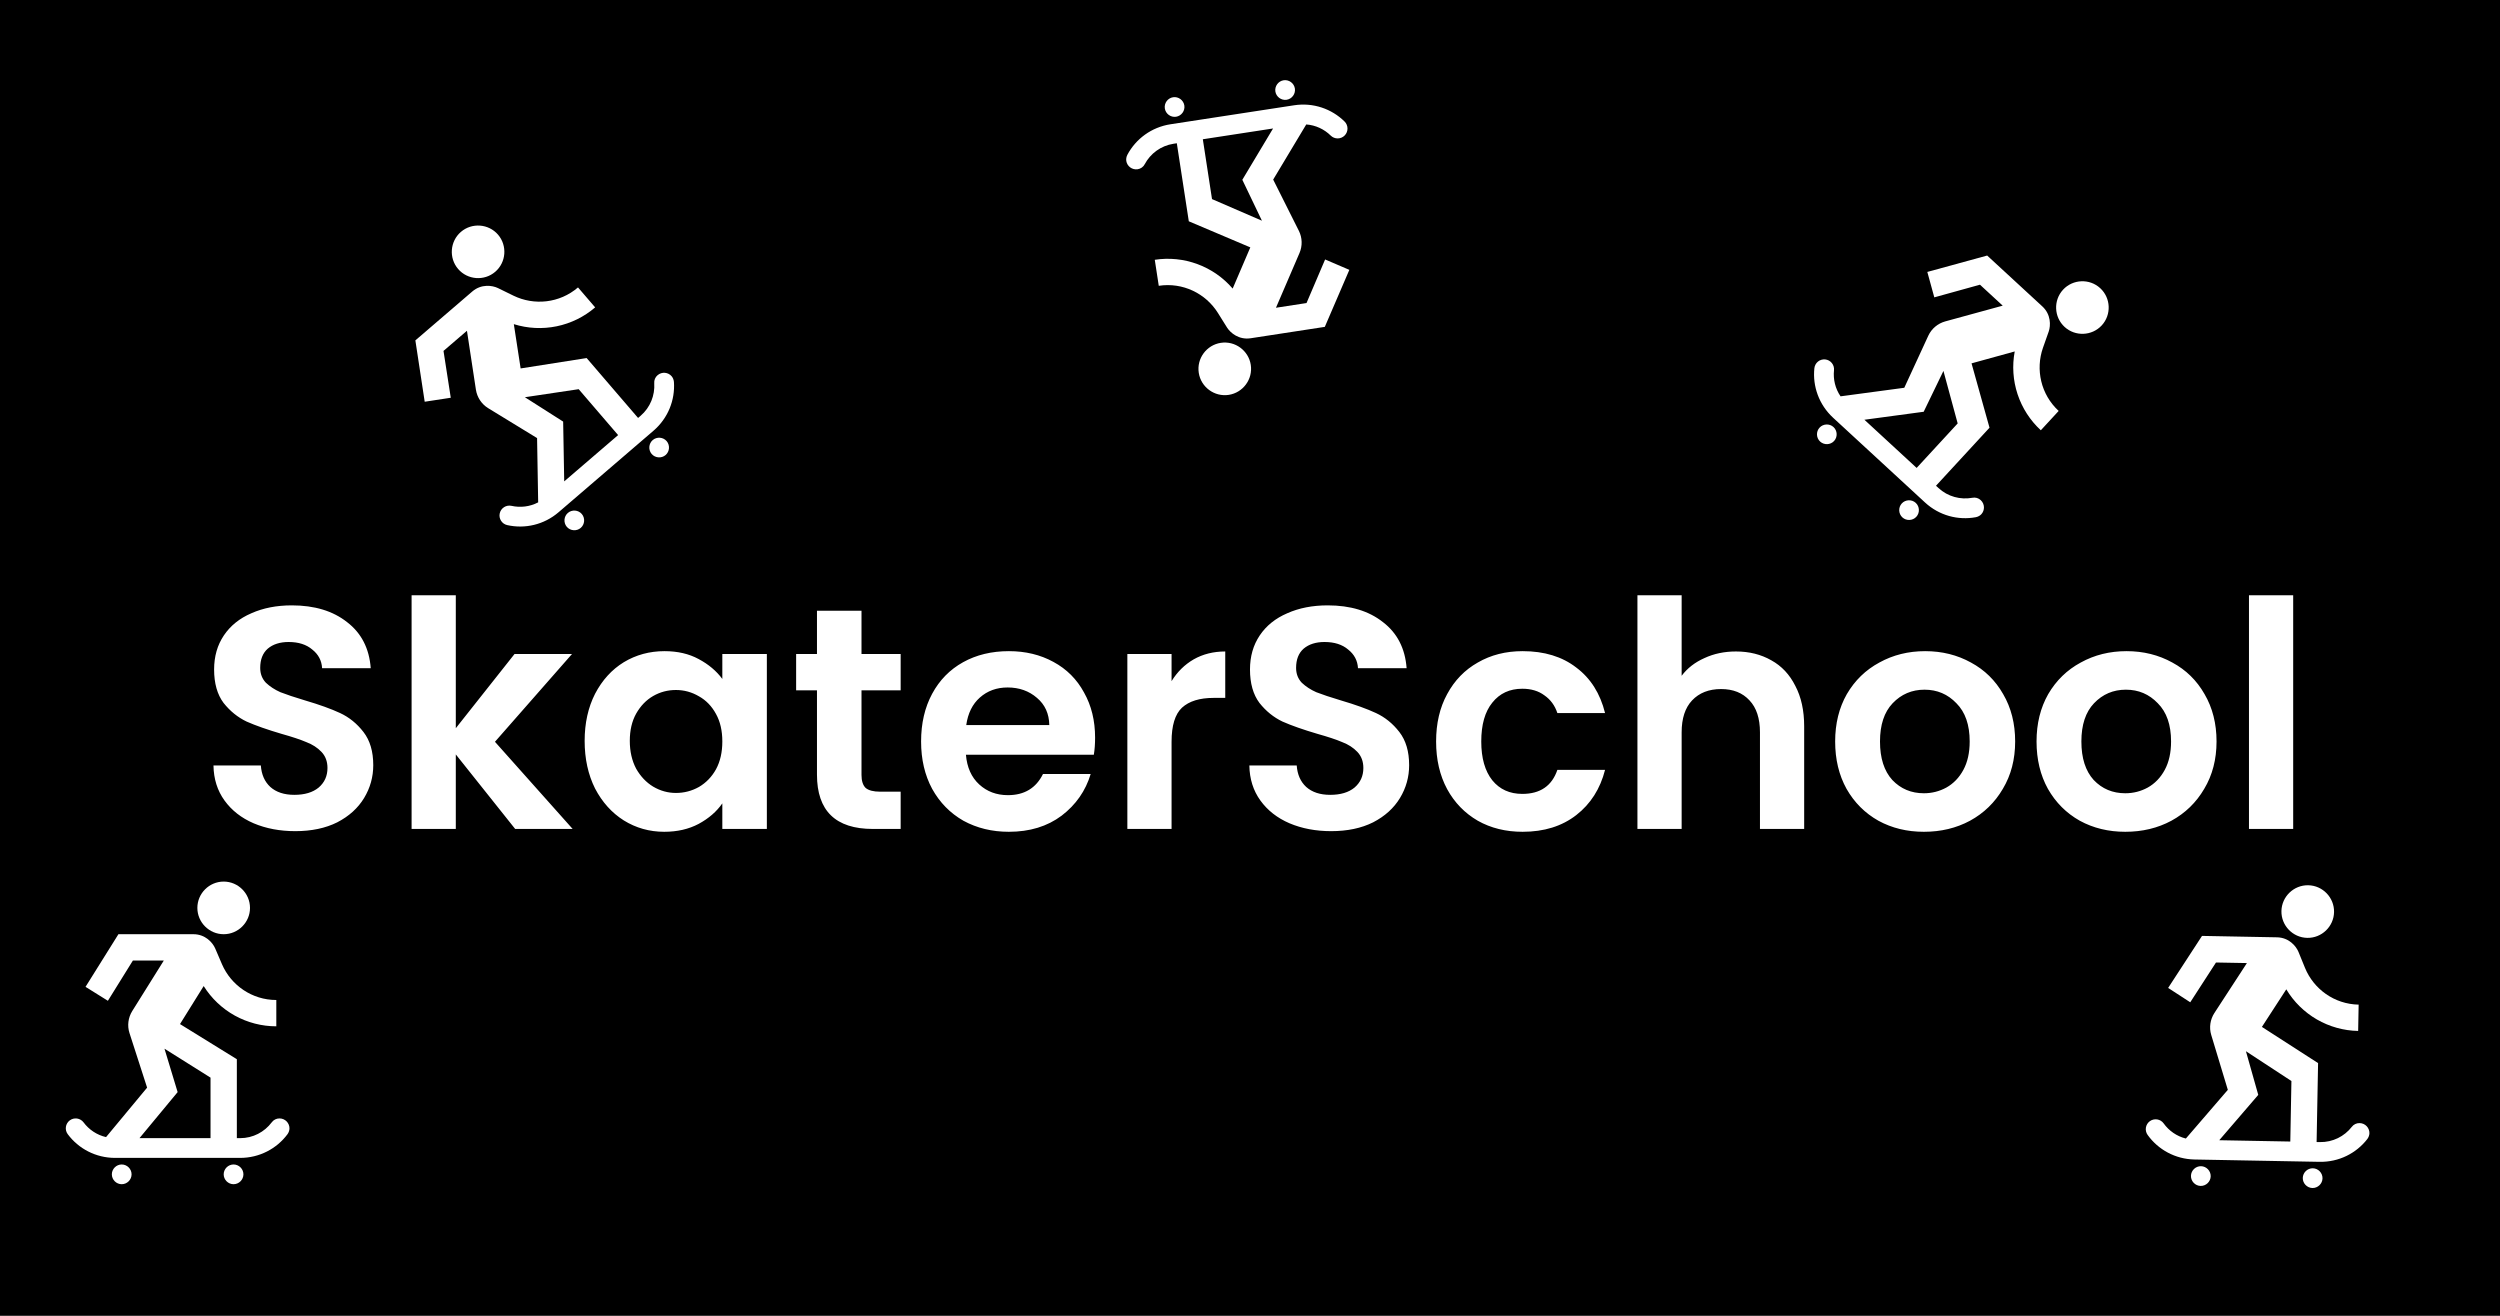 <svg width="190" height="100" viewBox="0 0 190 100" fill="none" xmlns="http://www.w3.org/2000/svg">
<rect width="190" height="100" fill="#"/>
<path d="M15 69C15 67.9 15.9 67 17 67C18.1 67 19 67.9 19 69C19 70.1 18.1 71 17 71C15.9 71 15 70.1 15 69ZM9.25 88.5C8.84 88.5 8.5 88.84 8.5 89.25C8.5 89.66 8.84 90 9.25 90C9.66 90 10 89.66 10 89.25C10 88.84 9.66 88.5 9.25 88.5ZM17.75 88.5C17.34 88.5 17 88.84 17 89.25C17 89.66 17.34 90 17.75 90C18.16 90 18.5 89.66 18.5 89.25C18.5 88.84 18.16 88.5 17.75 88.5ZM21.24 85C21.125 84.999 21.011 85.026 20.909 85.078C20.806 85.13 20.717 85.207 20.65 85.3C20.1 86.03 19.23 86.5 18.25 86.5H18V80.5L13.68 77.83L15.48 74.94C16.065 75.876 16.878 76.649 17.844 77.184C18.81 77.719 19.896 78 21 78V76C19.15 76 17.56 74.88 16.87 73.28L16.35 72.07C16.16 71.64 15.61 71 14.7 71H9L6.5 75L8.2 76.06L10.1 73H12.45L10.05 76.84C9.74 77.34 9.66 77.95 9.84 78.51L11.18 82.66L8.06 86.42C7.36 86.26 6.76 85.85 6.35 85.3C6.291 85.221 6.217 85.155 6.132 85.105C6.047 85.055 5.954 85.022 5.856 85.007C5.759 84.994 5.659 84.999 5.564 85.023C5.468 85.048 5.379 85.091 5.3 85.15C5.221 85.209 5.155 85.283 5.105 85.368C5.054 85.453 5.021 85.546 5.008 85.644C4.994 85.741 4.999 85.841 5.023 85.936C5.048 86.031 5.091 86.121 5.15 86.2C5.97 87.3 7.28 88 8.75 88H18.25C19.72 88 21.03 87.3 21.85 86.2C21.95 86.06 22 85.9 22 85.75C22 85.36 21.68 85 21.24 85ZM16 86.5H10.6L13.5 83L12.5 79.7L16 81.9V86.5Z" fill="white"/>
<g clip-path="url(#clip0)">
<path d="M34.817 20.442C34.1 19.608 34.197 18.339 35.031 17.622C35.866 16.905 37.135 17.002 37.852 17.836C38.568 18.671 38.472 19.94 37.637 20.657C36.803 21.373 35.534 21.277 34.817 20.442ZM43.159 38.982C42.848 39.249 42.811 39.729 43.078 40.04C43.346 40.351 43.825 40.387 44.136 40.12C44.447 39.853 44.483 39.374 44.216 39.063C43.949 38.752 43.47 38.715 43.159 38.982ZM49.607 33.445C49.296 33.712 49.26 34.191 49.527 34.502C49.794 34.813 50.274 34.85 50.585 34.583C50.896 34.316 50.932 33.836 50.665 33.525C50.398 33.214 49.918 33.178 49.607 33.445ZM49.975 28.516C49.887 28.59 49.818 28.684 49.774 28.791C49.73 28.897 49.713 29.013 49.723 29.128C49.781 30.04 49.427 30.963 48.684 31.602L48.494 31.764L44.585 27.212L39.568 28.001L39.051 24.636C40.105 24.965 41.225 25.021 42.307 24.798C43.388 24.575 44.395 24.081 45.232 23.361L43.929 21.844C42.526 23.049 40.59 23.235 39.024 22.471L37.841 21.892C37.417 21.689 36.583 21.562 35.892 22.155L31.568 25.869L32.277 30.532L34.258 30.229L33.706 26.669L35.488 25.138L36.169 29.615C36.26 30.196 36.597 30.711 37.098 31.019L40.818 33.294L40.901 38.179C40.266 38.514 39.543 38.594 38.874 38.444C38.778 38.423 38.678 38.42 38.581 38.438C38.484 38.455 38.392 38.491 38.309 38.544C38.226 38.597 38.154 38.666 38.097 38.746C38.041 38.827 38.001 38.918 37.98 39.014C37.958 39.11 37.956 39.21 37.973 39.307C37.99 39.404 38.027 39.496 38.08 39.579C38.133 39.662 38.201 39.734 38.282 39.791C38.363 39.847 38.454 39.887 38.55 39.908C39.889 40.209 41.339 39.886 42.454 38.929L49.661 32.739C50.776 31.782 51.314 30.397 51.219 29.029C51.204 28.857 51.138 28.703 51.04 28.59C50.786 28.294 50.309 28.229 49.975 28.516ZM46.977 33.067L42.88 36.585L42.8 32.041L39.891 30.189L43.98 29.578L46.977 33.067Z" fill="white"/>
</g>
<g clip-path="url(#clip1)">
<path d="M95.059 27.729C95.226 28.817 94.473 29.843 93.386 30.01C92.299 30.177 91.272 29.424 91.106 28.336C90.939 27.249 91.692 26.223 92.779 26.056C93.866 25.889 94.892 26.642 95.059 27.729ZM97.784 7.583C98.189 7.521 98.473 7.133 98.411 6.728C98.349 6.322 97.961 6.038 97.556 6.1C97.151 6.162 96.866 6.55 96.928 6.955C96.991 7.36 97.378 7.645 97.784 7.583ZM89.382 8.873C89.787 8.81 90.072 8.423 90.01 8.017C89.947 7.612 89.56 7.328 89.154 7.39C88.749 7.452 88.465 7.84 88.527 8.245C88.589 8.65 88.977 8.935 89.382 8.873ZM86.464 12.862C86.578 12.845 86.686 12.801 86.779 12.734C86.873 12.667 86.949 12.578 87.001 12.476C87.434 11.671 88.223 11.074 89.191 10.925L89.438 10.887L90.349 16.818L95.024 18.801L93.683 21.931C92.963 21.094 92.042 20.454 91.006 20.072C89.97 19.689 88.854 19.576 87.763 19.744L88.066 21.721C89.895 21.44 91.637 22.306 92.561 23.783L93.259 24.9C93.512 25.296 94.153 25.845 95.052 25.707L100.686 24.842L102.55 20.509L100.709 19.719L99.295 23.032L96.973 23.389L98.762 19.229C98.993 18.688 98.979 18.073 98.716 17.547L96.762 13.648L99.275 9.458C99.992 9.51 100.647 9.824 101.136 10.306C101.206 10.375 101.289 10.429 101.381 10.466C101.472 10.502 101.57 10.521 101.668 10.52C101.767 10.519 101.864 10.498 101.955 10.46C102.045 10.421 102.127 10.365 102.196 10.295C102.265 10.224 102.32 10.141 102.356 10.05C102.393 9.958 102.411 9.86 102.41 9.762C102.409 9.664 102.389 9.566 102.35 9.476C102.312 9.385 102.256 9.303 102.185 9.234C101.208 8.271 99.807 7.778 98.354 8.001L88.964 9.443C87.511 9.666 86.322 10.556 85.678 11.768C85.601 11.922 85.576 12.087 85.599 12.236C85.658 12.621 86.029 12.928 86.464 12.862ZM91.415 10.584L96.753 9.764L94.417 13.664L95.907 16.774L92.113 15.131L91.415 10.584Z" fill="white"/>
</g>
<g clip-path="url(#clip2)">
<path d="M156.792 22.017C157.538 21.209 158.81 21.157 159.618 21.903C160.427 22.648 160.479 23.92 159.733 24.729C158.988 25.538 157.716 25.589 156.907 24.844C156.098 24.098 156.047 22.826 156.792 22.017ZM139.347 32.457C139.046 32.179 138.565 32.198 138.287 32.5C138.009 32.801 138.029 33.282 138.33 33.559C138.632 33.837 139.112 33.818 139.39 33.516C139.668 33.215 139.648 32.735 139.347 32.457ZM145.596 38.218C145.295 37.94 144.815 37.96 144.537 38.261C144.259 38.563 144.278 39.043 144.58 39.321C144.881 39.599 145.362 39.58 145.639 39.278C145.917 38.977 145.898 38.496 145.596 38.218ZM150.535 38.011C150.451 37.932 150.349 37.875 150.238 37.843C150.127 37.812 150.01 37.808 149.898 37.831C148.998 37.995 148.04 37.751 147.32 37.087L147.136 36.917L151.203 32.506L149.837 27.615L153.119 26.71C152.914 27.795 152.989 28.914 153.336 29.962C153.683 31.011 154.291 31.953 155.103 32.701L156.459 31.231C155.099 29.977 154.689 28.076 155.266 26.432L155.704 25.19C155.856 24.745 155.885 23.901 155.216 23.285L151.025 19.421L146.476 20.667L147.007 22.599L150.478 21.637L152.206 23.23L147.839 24.426C147.272 24.584 146.8 24.978 146.552 25.512L144.725 29.471L139.882 30.121C139.476 29.529 139.313 28.82 139.384 28.138C139.394 28.04 139.385 27.941 139.356 27.847C139.328 27.753 139.281 27.665 139.219 27.588C139.157 27.512 139.08 27.449 138.993 27.402C138.907 27.355 138.812 27.326 138.714 27.316C138.616 27.306 138.517 27.316 138.422 27.344C138.328 27.372 138.24 27.419 138.164 27.481C138.088 27.543 138.024 27.62 137.978 27.707C137.931 27.794 137.902 27.889 137.892 27.986C137.749 29.351 138.238 30.754 139.318 31.75L146.303 38.19C147.384 39.186 148.821 39.559 150.17 39.306C150.338 39.271 150.483 39.188 150.585 39.077C150.849 38.79 150.858 38.309 150.535 38.011ZM145.665 35.562L141.695 31.901L146.2 31.294L147.701 28.19L148.783 32.18L145.665 35.562Z" fill="white"/>
</g>
<g clip-path="url(#clip3)">
<path d="M173.389 69.242C173.409 68.142 174.326 67.259 175.426 67.279C176.525 67.3 177.409 68.216 177.388 69.316C177.368 70.416 176.451 71.299 175.351 71.278C174.251 71.258 173.368 70.341 173.389 69.242ZM167.277 88.631C166.867 88.624 166.52 88.957 166.513 89.367C166.505 89.777 166.839 90.123 167.249 90.131C167.659 90.138 168.005 89.805 168.013 89.395C168.02 88.985 167.687 88.639 167.277 88.631ZM175.775 88.789C175.365 88.782 175.019 89.115 175.011 89.525C175.004 89.935 175.337 90.281 175.747 90.289C176.157 90.297 176.503 89.963 176.511 89.553C176.519 89.143 176.185 88.797 175.775 88.789ZM179.33 85.355C179.215 85.352 179.1 85.377 178.997 85.427C178.893 85.477 178.803 85.552 178.734 85.644C178.171 86.364 177.292 86.817 176.312 86.799L176.062 86.794L176.174 80.795L171.905 78.045L173.758 75.189C174.325 76.137 175.125 76.924 176.08 77.477C177.036 78.03 178.116 78.331 179.22 78.352L179.257 76.352C177.408 76.318 175.839 75.168 175.179 73.556L174.681 72.336C174.499 71.903 173.961 71.253 173.052 71.236L167.353 71.129L164.779 75.082L166.459 76.174L168.415 73.15L170.765 73.193L168.294 76.988C167.974 77.482 167.883 78.091 168.053 78.654L169.315 82.828L166.126 86.529C165.429 86.356 164.836 85.935 164.437 85.378C164.379 85.298 164.306 85.23 164.223 85.178C164.139 85.126 164.046 85.092 163.948 85.076C163.851 85.06 163.752 85.064 163.656 85.087C163.56 85.109 163.47 85.15 163.39 85.208C163.31 85.266 163.242 85.338 163.19 85.422C163.139 85.506 163.104 85.599 163.088 85.697C163.072 85.794 163.076 85.893 163.099 85.989C163.121 86.085 163.163 86.175 163.22 86.255C164.02 87.37 165.316 88.094 166.786 88.122L176.284 88.299C177.754 88.326 179.077 87.651 179.917 86.566C180.02 86.428 180.073 86.269 180.076 86.119C180.083 85.729 179.77 85.363 179.33 85.355ZM174.063 86.757L168.664 86.657L171.628 83.211L170.69 79.893L174.148 82.158L174.063 86.757Z" fill="white"/>
</g>
<path d="M22.44 63.168C21.272 63.168 20.216 62.968 19.272 62.568C18.344 62.168 17.608 61.592 17.064 60.84C16.52 60.088 16.24 59.2 16.224 58.176H19.824C19.872 58.864 20.112 59.408 20.544 59.808C20.992 60.208 21.6 60.408 22.368 60.408C23.152 60.408 23.768 60.224 24.216 59.856C24.664 59.472 24.888 58.976 24.888 58.368C24.888 57.872 24.736 57.464 24.432 57.144C24.128 56.824 23.744 56.576 23.28 56.4C22.832 56.208 22.208 56 21.408 55.776C20.32 55.456 19.432 55.144 18.744 54.84C18.072 54.52 17.488 54.048 16.992 53.424C16.512 52.784 16.272 51.936 16.272 50.88C16.272 49.888 16.52 49.024 17.016 48.288C17.512 47.552 18.208 46.992 19.104 46.608C20 46.208 21.024 46.008 22.176 46.008C23.904 46.008 25.304 46.432 26.376 47.28C27.464 48.112 28.064 49.28 28.176 50.784H24.48C24.448 50.208 24.2 49.736 23.736 49.368C23.288 48.984 22.688 48.792 21.936 48.792C21.28 48.792 20.752 48.96 20.352 49.296C19.968 49.632 19.776 50.12 19.776 50.76C19.776 51.208 19.92 51.584 20.208 51.888C20.512 52.176 20.88 52.416 21.312 52.608C21.76 52.784 22.384 52.992 23.184 53.232C24.272 53.552 25.16 53.872 25.848 54.192C26.536 54.512 27.128 54.992 27.624 55.632C28.12 56.272 28.368 57.112 28.368 58.152C28.368 59.048 28.136 59.88 27.672 60.648C27.208 61.416 26.528 62.032 25.632 62.496C24.736 62.944 23.672 63.168 22.44 63.168ZM39.153 63L34.641 57.336V63H31.281V45.24H34.641V55.344L39.105 49.704H43.473L37.617 56.376L43.521 63H39.153ZM44.433 56.304C44.433 54.96 44.697 53.768 45.225 52.728C45.769 51.688 46.497 50.888 47.409 50.328C48.337 49.768 49.369 49.488 50.505 49.488C51.497 49.488 52.361 49.688 53.097 50.088C53.849 50.488 54.449 50.992 54.897 51.6V49.704H58.281V63H54.897V61.056C54.465 61.68 53.865 62.2 53.097 62.616C52.345 63.016 51.473 63.216 50.481 63.216C49.361 63.216 48.337 62.928 47.409 62.352C46.497 61.776 45.769 60.968 45.225 59.928C44.697 58.872 44.433 57.664 44.433 56.304ZM54.897 56.352C54.897 55.536 54.737 54.84 54.417 54.264C54.097 53.672 53.665 53.224 53.121 52.92C52.577 52.6 51.993 52.44 51.369 52.44C50.745 52.44 50.169 52.592 49.641 52.896C49.113 53.2 48.681 53.648 48.345 54.24C48.025 54.816 47.865 55.504 47.865 56.304C47.865 57.104 48.025 57.808 48.345 58.416C48.681 59.008 49.113 59.464 49.641 59.784C50.185 60.104 50.761 60.264 51.369 60.264C51.993 60.264 52.577 60.112 53.121 59.808C53.665 59.488 54.097 59.04 54.417 58.464C54.737 57.872 54.897 57.168 54.897 56.352ZM65.474 52.464V58.896C65.474 59.344 65.578 59.672 65.786 59.88C66.01 60.072 66.378 60.168 66.89 60.168H68.45V63H66.338C63.506 63 62.09 61.624 62.09 58.872V52.464H60.506V49.704H62.09V46.416H65.474V49.704H68.45V52.464H65.474ZM83.227 56.064C83.227 56.544 83.195 56.976 83.131 57.36H73.411C73.491 58.32 73.827 59.072 74.419 59.616C75.011 60.16 75.739 60.432 76.603 60.432C77.851 60.432 78.739 59.896 79.267 58.824H82.891C82.507 60.104 81.771 61.16 80.683 61.992C79.595 62.808 78.259 63.216 76.675 63.216C75.395 63.216 74.243 62.936 73.219 62.376C72.211 61.8 71.419 60.992 70.843 59.952C70.283 58.912 70.003 57.712 70.003 56.352C70.003 54.976 70.283 53.768 70.843 52.728C71.403 51.688 72.187 50.888 73.195 50.328C74.203 49.768 75.363 49.488 76.675 49.488C77.939 49.488 79.067 49.76 80.059 50.304C81.067 50.848 81.843 51.624 82.387 52.632C82.947 53.624 83.227 54.768 83.227 56.064ZM79.747 55.104C79.731 54.24 79.419 53.552 78.811 53.04C78.203 52.512 77.459 52.248 76.579 52.248C75.747 52.248 75.043 52.504 74.467 53.016C73.907 53.512 73.563 54.208 73.435 55.104H79.747ZM89.039 51.768C89.471 51.064 90.031 50.512 90.719 50.112C91.423 49.712 92.223 49.512 93.119 49.512V53.04H92.231C91.175 53.04 90.375 53.288 89.831 53.784C89.303 54.28 89.039 55.144 89.039 56.376V63H85.679V49.704H89.039V51.768ZM101.167 63.168C99.999 63.168 98.943 62.968 97.999 62.568C97.071 62.168 96.335 61.592 95.791 60.84C95.247 60.088 94.967 59.2 94.951 58.176H98.551C98.599 58.864 98.839 59.408 99.271 59.808C99.719 60.208 100.327 60.408 101.095 60.408C101.879 60.408 102.495 60.224 102.943 59.856C103.391 59.472 103.615 58.976 103.615 58.368C103.615 57.872 103.463 57.464 103.159 57.144C102.855 56.824 102.471 56.576 102.007 56.4C101.559 56.208 100.935 56 100.135 55.776C99.047 55.456 98.159 55.144 97.471 54.84C96.799 54.52 96.215 54.048 95.719 53.424C95.239 52.784 94.999 51.936 94.999 50.88C94.999 49.888 95.247 49.024 95.743 48.288C96.239 47.552 96.935 46.992 97.831 46.608C98.727 46.208 99.751 46.008 100.903 46.008C102.631 46.008 104.031 46.432 105.103 47.28C106.191 48.112 106.791 49.28 106.903 50.784H103.207C103.175 50.208 102.927 49.736 102.463 49.368C102.015 48.984 101.415 48.792 100.663 48.792C100.007 48.792 99.479 48.96 99.079 49.296C98.695 49.632 98.503 50.12 98.503 50.76C98.503 51.208 98.647 51.584 98.935 51.888C99.239 52.176 99.607 52.416 100.039 52.608C100.487 52.784 101.111 52.992 101.911 53.232C102.999 53.552 103.887 53.872 104.575 54.192C105.263 54.512 105.855 54.992 106.351 55.632C106.847 56.272 107.095 57.112 107.095 58.152C107.095 59.048 106.863 59.88 106.399 60.648C105.935 61.416 105.255 62.032 104.359 62.496C103.463 62.944 102.399 63.168 101.167 63.168ZM109.144 56.352C109.144 54.976 109.424 53.776 109.984 52.752C110.544 51.712 111.32 50.912 112.312 50.352C113.304 49.776 114.44 49.488 115.72 49.488C117.368 49.488 118.728 49.904 119.8 50.736C120.888 51.552 121.616 52.704 121.984 54.192H118.36C118.168 53.616 117.84 53.168 117.376 52.848C116.928 52.512 116.368 52.344 115.696 52.344C114.736 52.344 113.976 52.696 113.416 53.4C112.856 54.088 112.576 55.072 112.576 56.352C112.576 57.616 112.856 58.6 113.416 59.304C113.976 59.992 114.736 60.336 115.696 60.336C117.056 60.336 117.944 59.728 118.36 58.512H121.984C121.616 59.952 120.888 61.096 119.8 61.944C118.712 62.792 117.352 63.216 115.72 63.216C114.44 63.216 113.304 62.936 112.312 62.376C111.32 61.8 110.544 61 109.984 59.976C109.424 58.936 109.144 57.728 109.144 56.352ZM131.933 49.512C132.941 49.512 133.837 49.736 134.621 50.184C135.405 50.616 136.013 51.264 136.445 52.128C136.893 52.976 137.117 54 137.117 55.2V63H133.757V55.656C133.757 54.6 133.493 53.792 132.965 53.232C132.437 52.656 131.717 52.368 130.805 52.368C129.877 52.368 129.141 52.656 128.597 53.232C128.069 53.792 127.805 54.6 127.805 55.656V63H124.445V45.24H127.805V51.36C128.237 50.784 128.813 50.336 129.533 50.016C130.253 49.68 131.053 49.512 131.933 49.512ZM146.216 63.216C144.936 63.216 143.784 62.936 142.76 62.376C141.736 61.8 140.928 60.992 140.336 59.952C139.76 58.912 139.472 57.712 139.472 56.352C139.472 54.992 139.768 53.792 140.36 52.752C140.968 51.712 141.792 50.912 142.832 50.352C143.872 49.776 145.032 49.488 146.312 49.488C147.592 49.488 148.752 49.776 149.792 50.352C150.832 50.912 151.648 51.712 152.24 52.752C152.848 53.792 153.152 54.992 153.152 56.352C153.152 57.712 152.84 58.912 152.216 59.952C151.608 60.992 150.776 61.8 149.72 62.376C148.68 62.936 147.512 63.216 146.216 63.216ZM146.216 60.288C146.824 60.288 147.392 60.144 147.92 59.856C148.464 59.552 148.896 59.104 149.216 58.512C149.536 57.92 149.696 57.2 149.696 56.352C149.696 55.088 149.36 54.12 148.688 53.448C148.032 52.76 147.224 52.416 146.264 52.416C145.304 52.416 144.496 52.76 143.84 53.448C143.2 54.12 142.88 55.088 142.88 56.352C142.88 57.616 143.192 58.592 143.816 59.28C144.456 59.952 145.256 60.288 146.216 60.288ZM161.521 63.216C160.241 63.216 159.089 62.936 158.065 62.376C157.041 61.8 156.233 60.992 155.641 59.952C155.065 58.912 154.777 57.712 154.777 56.352C154.777 54.992 155.073 53.792 155.665 52.752C156.273 51.712 157.097 50.912 158.137 50.352C159.177 49.776 160.337 49.488 161.617 49.488C162.897 49.488 164.057 49.776 165.097 50.352C166.137 50.912 166.953 51.712 167.545 52.752C168.153 53.792 168.457 54.992 168.457 56.352C168.457 57.712 168.145 58.912 167.521 59.952C166.913 60.992 166.081 61.8 165.025 62.376C163.985 62.936 162.817 63.216 161.521 63.216ZM161.521 60.288C162.129 60.288 162.697 60.144 163.225 59.856C163.769 59.552 164.201 59.104 164.521 58.512C164.841 57.92 165.001 57.2 165.001 56.352C165.001 55.088 164.665 54.12 163.993 53.448C163.337 52.76 162.529 52.416 161.569 52.416C160.609 52.416 159.801 52.76 159.145 53.448C158.505 54.12 158.185 55.088 158.185 56.352C158.185 57.616 158.497 58.592 159.121 59.28C159.761 59.952 160.561 60.288 161.521 60.288ZM174.282 45.24V63H170.922V45.24H174.282Z" fill="white"/>
<defs>
<clipPath id="clip0">
<rect width="24" height="24" fill="white" transform="translate(23 26.636) rotate(-40.654)"/>
</clipPath>
<clipPath id="clip1">
<rect width="24" height="24" fill="white" transform="translate(108.364 28.722) rotate(171.272)"/>
</clipPath>
<clipPath id="clip2">
<rect width="24" height="24" fill="white" transform="translate(149.268 11) rotate(42.675)"/>
</clipPath>
<clipPath id="clip3">
<rect width="24" height="24" fill="white" transform="translate(160.447 66) rotate(1.067)"/>
</clipPath>
</defs>
</svg>
